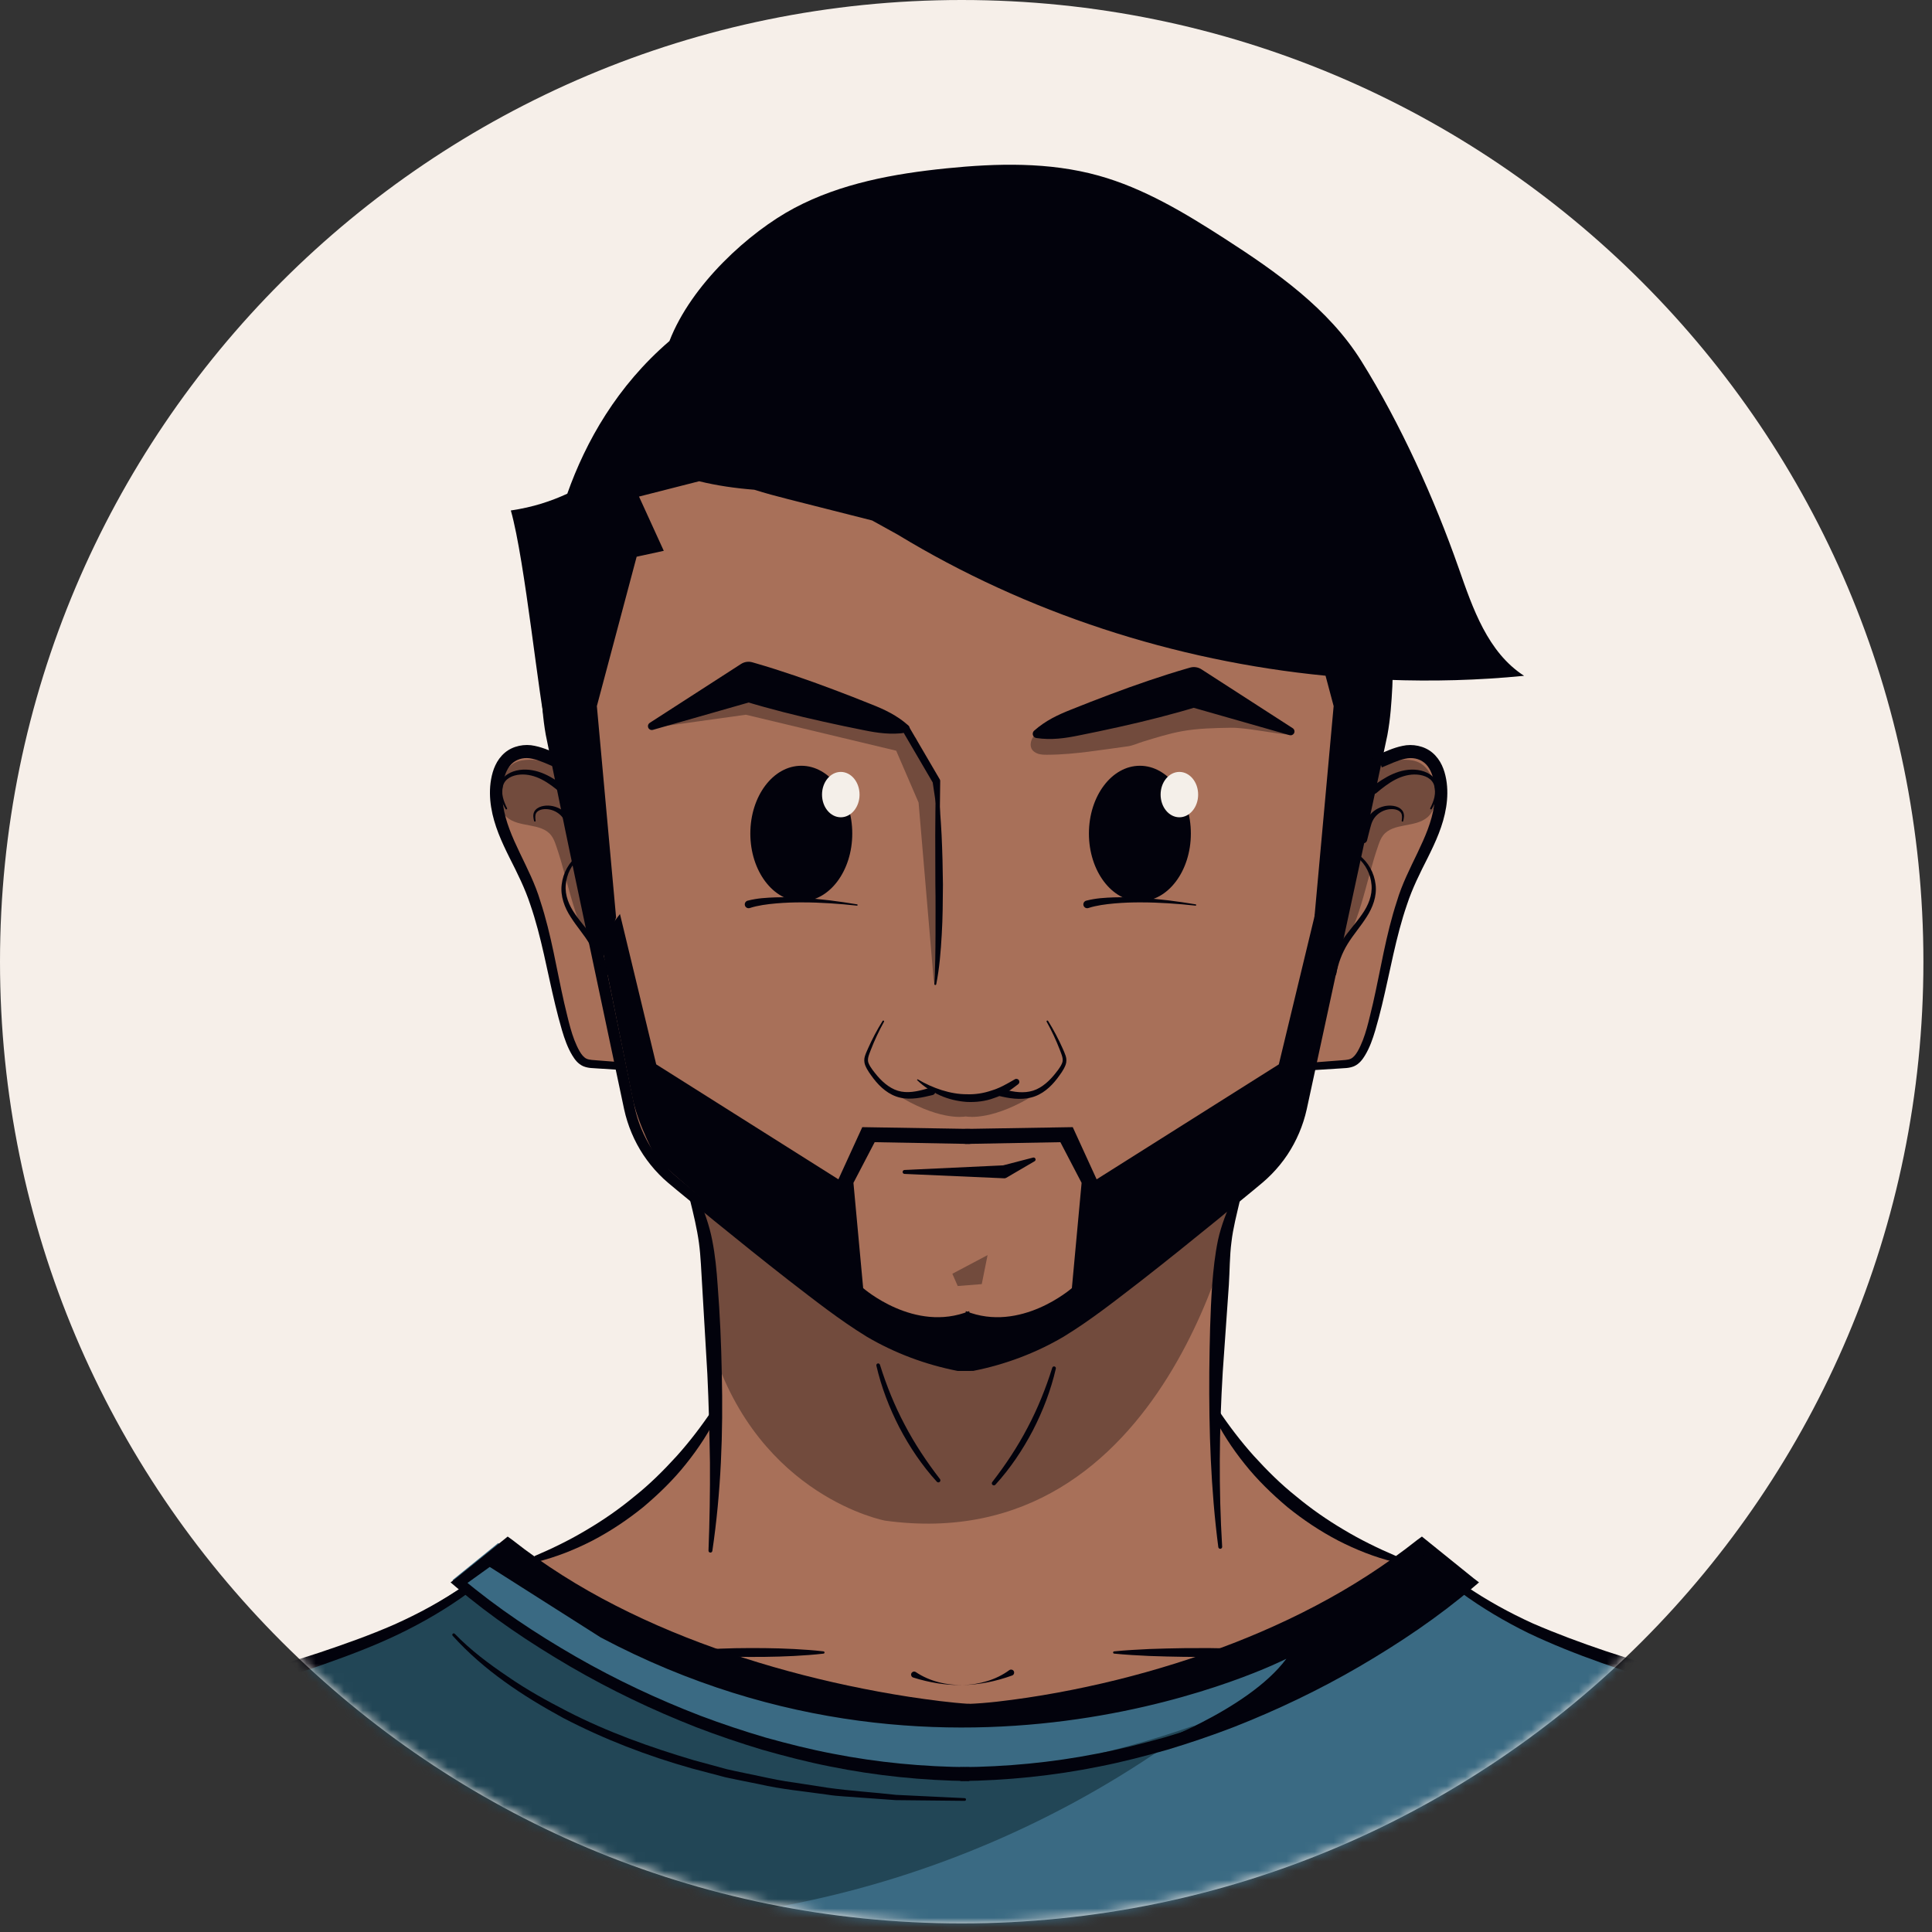 <svg width="205" height="205" viewBox="0 0 205 205" fill="none" xmlns="http://www.w3.org/2000/svg">
<rect x="0" y="0" width="205" height="205" fill="#333333" stroke="none"/>
<path d="M102.044 204.088C158.401 204.088 204.088 158.401 204.088 102.044C204.088 45.687 158.401 0 102.044 0C45.687 0 0 45.687 0 102.044C0 158.401 45.687 204.088 102.044 204.088Z" fill="#F6EFE9"/>
<mask id="mask0_81_272" style="mask-type:luminance" maskUnits="userSpaceOnUse" x="0" y="0" width="205" height="205">
<path d="M102.044 204.088C158.401 204.088 204.088 158.401 204.088 102.044C204.088 45.687 158.401 0 102.044 0C45.687 0 0 45.687 0 102.044C0 158.401 45.687 204.088 102.044 204.088Z" fill="white"/>
</mask>
<g mask="url(#mask0_81_272)">
<path d="M204.647 204.705C204.555 204.154 201.803 188.088 192.479 184.057C192.479 184.057 173.863 176.747 169.746 175.677C169.746 175.677 163.919 173.459 159.623 171.402C157.471 170.371 156.196 169.341 155.344 168.251C154.566 167.256 150.593 163.909 150.593 163.909C150.593 163.909 124.817 181.917 101.905 181.204C101.905 181.204 78.635 181.739 52.859 163.731L48.026 167.653L48.921 168.901C48.921 168.901 36.749 176.033 24.756 178.707C24.756 178.707 6.498 184.947 4.171 189.583L-0.623 204.703H204.647V204.705Z" fill="#3A6A83"/>
<path d="M112.739 186.927C105.586 188.353 98.23 188.268 91.057 187.021C77.983 185.212 64.959 180.2 54.631 172.117C53.236 171.203 51.864 170.251 50.478 169.322C50.356 169.241 50.253 169.15 50.157 169.057C49.811 168.827 49.466 168.595 49.123 168.361C45.118 171.073 40.756 173.255 36.187 174.84C34.998 175.252 33.795 175.625 32.58 175.955C31.173 176.337 31.091 176.763 30.652 178.164C29.925 180.488 29.575 182.932 29.627 185.367C29.683 187.985 30.186 190.643 31.482 192.919C33.502 196.465 37.216 198.718 41.004 200.236C47.051 202.66 53.603 203.588 60.111 203.879C68.315 204.245 76.558 203.566 84.604 201.932C98.924 199.025 112.629 193.104 124.561 184.671C125.3 184.149 126.031 183.617 126.756 183.075C122.164 184.694 117.391 185.999 112.739 186.927Z" fill="#224656"/>
<path d="M177.73 180.932C180.525 184.093 184.527 185.871 188.43 187.474C189.171 187.778 189.915 188.08 190.691 188.276C193.358 188.948 196.231 188.325 198.882 189.053C199.282 189.163 199.722 189.349 199.858 189.741C195.9 187.038 193.961 184.837 189.618 182.81C187.447 181.796 182.994 180.694 180.748 179.859C178.746 179.115 176.228 177.874 174.111 177.763C175.618 178.583 176.591 179.643 177.73 180.932Z" fill="#224656"/>
<path d="M27.818 180.884C24.892 183.924 20.818 185.531 16.851 186.967C16.098 187.239 15.341 187.51 14.558 187.672C11.865 188.23 9.022 187.486 6.341 188.102C5.937 188.195 5.489 188.362 5.337 188.748C9.406 186.215 13.682 184.016 18.107 182.174C20.319 181.253 22.569 180.422 24.849 179.683C26.881 179.024 29.449 177.891 31.569 177.869C30.027 178.627 29.01 179.645 27.818 180.884Z" fill="#224656"/>
<path d="M143.586 112.941C144.088 112.718 144.393 112.302 144.647 111.886C145.151 111.057 145.459 110.144 145.717 109.281C146.004 108.29 146.237 107.412 146.429 106.599C146.697 105.491 146.943 104.363 147.181 103.271C147.714 100.824 148.266 98.294 149.09 95.911C149.371 95.083 149.709 94.23 150.095 93.378C150.38 92.755 150.696 92.126 151.001 91.517C151.103 91.315 151.204 91.111 151.306 90.907C152.113 89.285 152.926 87.542 153.232 85.62C153.396 84.598 153.399 83.624 153.239 82.724C153.025 81.524 152.573 80.645 151.858 80.035C151.652 79.859 151.428 79.736 151.178 79.603C150.932 79.487 150.677 79.399 150.427 79.344C150.195 79.293 149.947 79.268 149.692 79.268C149.424 79.268 149.146 79.296 148.864 79.352C148.127 79.501 147.478 79.775 146.905 80.016L146.527 80.175L146.612 79.774L146.998 77.964C147.156 77.199 147.231 76.479 147.311 75.717L147.346 75.389C147.425 74.533 147.485 73.67 147.523 72.827C147.678 69.45 147.516 66 147.043 62.574C146.564 59.1 145.707 55.747 144.496 52.607C143.205 49.293 141.515 46.262 139.473 43.598C137.337 40.825 134.824 38.431 132.005 36.482C129.352 34.671 126.343 33.167 122.809 31.885C122.483 31.785 122.147 31.679 121.812 31.573C120.535 31.17 119.215 30.753 117.886 30.494L116.626 30.205L116.564 30.19C116.18 30.1 115.783 30.007 115.39 29.961L112.845 29.587C112.697 29.567 112.546 29.544 112.395 29.521C112.131 29.48 111.857 29.438 111.59 29.417L110.314 29.316L107.764 29.115C107.483 29.085 107.241 29.082 106.997 29.082H106.91H106.822C106.74 29.082 106.657 29.082 106.572 29.08L105.394 29.092L103.29 29.143C103.293 29.169 103.295 29.196 103.294 29.221L103.277 29.709L102.93 29.365L102.588 29.026C102.525 29.027 102.463 29.028 102.4 29.028C102.326 29.028 102.252 29.027 102.178 29.026L101.992 29.022V29.037L101.782 29.04C94.374 29.158 87.959 30.2 82.17 32.225C78.7 33.529 75.734 35.04 73.107 36.843C70.342 38.758 67.864 41.122 65.743 43.871C61.834 48.94 59.213 55.425 58.165 62.626C57.674 66.029 57.493 69.457 57.627 72.815C57.701 74.427 57.8 76.151 58.117 77.921L58.454 79.571L58.534 79.96L58.165 79.812C57.779 79.657 57.263 79.465 56.694 79.35C56.414 79.295 56.135 79.266 55.867 79.266C55.612 79.266 55.364 79.292 55.132 79.343C54.883 79.398 54.627 79.487 54.373 79.606C54.132 79.734 53.908 79.857 53.702 80.033C52.987 80.643 52.535 81.523 52.321 82.723C52.161 83.623 52.163 84.597 52.328 85.618C52.634 87.54 53.447 89.284 54.254 90.905C54.356 91.11 54.458 91.313 54.56 91.516C54.865 92.124 55.181 92.753 55.465 93.375C55.851 94.228 56.189 95.081 56.471 95.91C57.294 98.292 57.846 100.822 58.379 103.269C58.617 104.36 58.863 105.489 59.131 106.595C59.324 107.409 59.557 108.287 59.844 109.28C60.102 110.141 60.41 111.054 60.914 111.883C61.168 112.298 61.473 112.714 61.977 112.938C62.233 113.049 62.493 113.085 62.713 113.106L63.41 113.153L65.314 113.273L65.476 113.283L65.51 113.442L66.409 117.658C66.783 119.365 67.462 120.971 68.427 122.429C68.906 123.148 69.456 123.827 70.061 124.448C70.336 124.736 70.646 125.025 71.01 125.336C71.224 125.52 71.433 125.692 71.643 125.863C71.759 125.958 71.875 126.053 71.991 126.15L73.384 127.291L73.44 127.337L73.457 127.407L73.515 127.649C73.86 129.082 74.186 130.435 74.367 131.826C74.525 133.016 74.593 134.202 74.665 135.457C74.684 135.785 74.703 136.114 74.723 136.445C74.772 137.28 74.822 138.115 74.873 138.949C75.009 141.193 75.149 143.514 75.256 145.797C75.325 147.2 75.383 148.658 75.429 150.132L75.431 150.202L75.391 150.26C73.086 153.6 70.42 156.517 67.466 158.93C65.893 160.221 64.181 161.422 62.378 162.497C60.611 163.539 58.795 164.458 56.975 165.231L57.099 165.606C57.604 166.018 62.184 169.679 69.655 173.295C76.934 176.818 88.525 181.017 102.41 181.017C118.004 181.017 133.265 175.828 147.766 165.597L147.888 165.23C146.068 164.456 144.251 163.537 142.486 162.496C140.682 161.42 138.97 160.22 137.397 158.928C134.393 156.473 131.688 153.501 129.359 150.094L129.319 150.036L129.322 149.966C129.374 148.497 129.445 147.022 129.531 145.582C129.624 143.946 129.75 142.284 129.872 140.678C129.98 139.256 130.091 137.786 130.18 136.338C130.214 135.8 130.235 135.255 130.255 134.728C130.292 133.748 130.33 132.735 130.458 131.766C130.582 130.623 130.848 129.502 131.129 128.314C131.199 128.02 131.268 127.725 131.336 127.428L131.352 127.357L131.408 127.311L132.853 126.125C132.968 126.029 133.084 125.934 133.2 125.839C133.409 125.667 133.618 125.496 133.831 125.312C134.216 124.982 134.518 124.701 134.779 124.428C135.386 123.809 135.937 123.132 136.418 122.415C137.385 120.962 138.068 119.36 138.446 117.654L139.348 113.485L139.382 113.327L139.543 113.317L142.155 113.152L142.856 113.104C143.068 113.089 143.328 113.053 143.586 112.941Z" fill="#A87059"/>
<path d="M131.224 127.83C131.224 127.83 124.092 165.51 93.9 161.35C93.9 161.35 80.587 158.854 75.595 143.045L74.406 127.949C74.406 127.949 85.321 136.574 86.985 138C88.649 139.426 96.97 144.775 102.319 145.132C102.319 145.132 112.749 143.706 121.843 134.702L131.224 127.83Z" fill="#724B3D"/>
<path d="M53.781 86.719C55.087 87.845 57.416 87.276 58.479 88.633C58.718 88.937 58.857 89.306 58.985 89.671C60.418 93.754 60.898 98.323 63.568 101.727C61.669 95.814 61.566 89.471 60.037 83.452C59.916 82.976 59.783 82.495 59.522 82.08C58.84 80.993 57.431 80.588 56.147 80.612C55.601 80.622 55.041 80.699 54.566 80.968C52.824 81.955 52.222 85.375 53.781 86.719Z" fill="#724B3D"/>
<path d="M151.463 86.719C150.157 87.845 147.828 87.276 146.765 88.633C146.526 88.937 146.387 89.306 146.259 89.671C144.826 93.754 144.346 98.323 141.676 101.727C143.575 95.814 143.678 89.471 145.207 83.452C145.328 82.976 145.461 82.495 145.722 82.08C146.404 80.993 147.813 80.588 149.097 80.612C149.643 80.622 150.203 80.699 150.678 80.968C152.421 81.955 153.022 85.375 151.463 86.719Z" fill="#724B3D"/>
<path d="M113.473 79.977C114.812 79.865 116.147 79.68 117.478 79.495C118.199 79.395 118.921 79.295 119.642 79.195C120.23 79.114 120.713 78.865 121.28 78.693C122.65 78.278 124.019 77.839 125.431 77.585C127.13 77.28 128.865 77.249 130.591 77.219C132.226 77.19 135.282 77.868 136.914 77.966C134.106 76.891 129.878 75.11 127.07 74.035C126.682 73.886 126.287 73.736 125.873 73.699C125.395 73.656 124.918 73.766 124.451 73.875C119.887 74.942 115.312 76.012 110.886 77.554C110.504 77.687 109.993 77.778 109.722 78.081C109.432 78.405 109.254 78.972 109.43 79.384C109.555 79.679 109.841 79.882 110.146 79.98C110.451 80.078 110.777 80.086 111.097 80.085C111.89 80.084 112.682 80.044 113.473 79.977Z" fill="#724B3D"/>
<path d="M99.096 104.304L97.469 85.16L95.092 79.655L79.139 75.838L68.816 77.277L80.577 72.147L97.156 78.278L99.471 83.471L99.659 98.611L99.096 104.304Z" fill="#724B3D"/>
<path d="M101.052 135.156L104.789 133.177L104.173 136.255L101.621 136.456L101.052 135.156Z" fill="#724B3D"/>
<path d="M109.992 116.031C109.992 116.031 107.314 116.242 106.559 115.926L102.474 116.345L98.389 115.926C97.634 116.243 94.956 116.031 94.956 116.031C99.454 118.896 102.147 118.525 102.474 118.465C102.8 118.524 105.493 118.895 109.992 116.031Z" fill="#724B3D"/>
<path d="M121.516 185.399C121.516 185.399 132.333 181.595 136.493 176.008C136.493 176.008 101.665 193.838 63.747 173.75L51.028 165.667L53.524 163.527C53.524 163.527 77.297 181.713 103.567 181.238C103.567 181.238 132.244 179.268 150.593 163.909L156.288 167.868C156.288 167.868 141.366 180.168 121.516 185.399Z" fill="#02020C"/>
<path d="M97.177 177.422C98.616 178.392 100.41 178.824 102.166 178.793C103.922 178.75 105.696 178.244 107.094 177.217C107.238 177.111 107.441 177.142 107.547 177.286C107.653 177.43 107.622 177.633 107.478 177.739C107.453 177.758 107.422 177.773 107.394 177.783C105.674 178.404 103.933 178.763 102.167 178.793C100.401 178.835 98.647 178.549 96.902 178C96.731 177.948 96.635 177.767 96.687 177.596C96.739 177.425 96.92 177.329 97.091 177.381C97.12 177.39 97.151 177.406 97.177 177.422Z" fill="#02020C"/>
<path d="M118.215 175.224C119.457 175.097 120.699 175.035 121.94 174.974C123.182 174.934 124.424 174.893 125.665 174.881C126.907 174.886 128.149 174.857 129.39 174.891C130.632 174.911 131.874 174.944 133.115 175.022C133.292 175.033 133.426 175.186 133.415 175.363C133.405 175.526 133.274 175.653 133.115 175.663C131.873 175.741 130.631 175.774 129.39 175.794C128.148 175.828 126.906 175.799 125.665 175.804C124.423 175.792 123.181 175.751 121.94 175.711C120.698 175.65 119.456 175.588 118.215 175.461C118.15 175.454 118.102 175.396 118.109 175.33C118.114 175.274 118.16 175.23 118.215 175.224Z" fill="#02020C"/>
<path d="M87.385 175.461C86.342 175.587 85.3 175.65 84.257 175.711C83.214 175.765 82.171 175.795 81.129 175.807C79.043 175.826 76.958 175.81 74.872 175.663C74.695 175.651 74.562 175.497 74.574 175.32C74.585 175.158 74.715 175.033 74.872 175.022C76.958 174.876 79.043 174.859 81.129 174.878C82.172 174.89 83.215 174.919 84.257 174.974C85.3 175.035 86.343 175.097 87.385 175.224C87.45 175.232 87.497 175.292 87.489 175.357C87.483 175.413 87.438 175.455 87.385 175.461Z" fill="#02020C"/>
<path d="M95.973 124.144L106.511 123.65L106.25 123.702L109.619 122.828C109.732 122.799 109.848 122.867 109.877 122.98C109.901 123.074 109.859 123.169 109.779 123.216L106.774 124.973C106.705 125.013 106.63 125.03 106.556 125.027L106.513 125.025L95.974 124.562C95.859 124.557 95.77 124.46 95.775 124.344C95.779 124.235 95.866 124.149 95.973 124.144Z" fill="#02020C"/>
<path d="M74.119 127.055C74.712 128.509 75.273 130.02 75.576 131.617C75.891 133.206 76.04 134.795 76.147 136.352C76.392 139.479 76.53 142.617 76.588 145.758C76.74 152.035 76.509 158.351 75.585 164.567C75.568 164.679 75.464 164.757 75.352 164.74C75.247 164.725 75.173 164.631 75.177 164.528C75.3 161.401 75.349 158.281 75.33 155.163C75.278 152.044 75.208 148.928 75.056 145.812L74.508 136.464C74.403 134.899 74.366 133.358 74.162 131.857C73.953 130.363 73.597 128.869 73.22 127.349C73.157 127.095 73.312 126.838 73.566 126.775C73.798 126.716 74.032 126.84 74.119 127.055Z" fill="#02020C"/>
<path d="M56.708 165.116C58.63 164.296 60.496 163.385 62.268 162.321C64.047 161.271 65.745 160.09 67.33 158.771C68.945 157.487 70.411 156.027 71.801 154.5C73.183 152.963 74.44 151.311 75.604 149.579L76.226 149.933C75.308 151.861 74.131 153.666 72.788 155.338C71.453 157.019 69.902 158.521 68.262 159.907C66.592 161.258 64.797 162.457 62.897 163.453C60.99 164.434 58.988 165.233 56.914 165.738L56.708 165.116Z" fill="#02020C"/>
<path d="M93.368 144.804C94.055 147.003 94.915 149.141 95.992 151.169C97.055 153.204 98.331 155.12 99.739 156.941C99.813 157.037 99.796 157.174 99.7 157.248C99.609 157.318 99.48 157.305 99.404 157.222C97.829 155.495 96.514 153.535 95.429 151.463C94.358 149.383 93.514 147.182 92.991 144.906C92.967 144.801 93.033 144.696 93.138 144.672C93.238 144.649 93.338 144.708 93.368 144.804Z" fill="#02020C"/>
<path d="M97.397 114.534C98.202 115.013 99.056 115.396 99.928 115.672C100.801 115.945 101.7 116.112 102.595 116.108C103.488 116.143 104.379 115.999 105.222 115.708C106.083 115.459 106.863 114.994 107.655 114.537L107.689 114.518C107.84 114.431 108.033 114.483 108.12 114.634C108.201 114.774 108.162 114.951 108.035 115.045C107.646 115.335 107.263 115.645 106.838 115.891C106.401 116.117 105.97 116.361 105.492 116.506C104.563 116.86 103.549 116.969 102.563 116.923C101.576 116.851 100.607 116.618 99.72 116.219C98.836 115.814 98.012 115.296 97.327 114.619C97.305 114.598 97.305 114.563 97.326 114.541C97.344 114.522 97.376 114.522 97.397 114.534Z" fill="#02020C"/>
<path d="M93.799 108.417C93.264 109.38 92.796 110.378 92.4 111.403C92.204 111.928 91.968 112.417 92.181 112.857C92.375 113.301 92.749 113.744 93.085 114.153C93.777 114.966 94.646 115.654 95.642 115.827C96.641 116.006 97.688 115.716 98.737 115.408C98.953 115.344 99.18 115.467 99.244 115.682C99.308 115.897 99.185 116.125 98.969 116.189C98.962 116.191 98.953 116.193 98.947 116.195C97.879 116.448 96.705 116.738 95.509 116.468C94.307 116.192 93.388 115.352 92.702 114.467C92.365 114.006 92.021 113.583 91.792 113.001C91.683 112.712 91.678 112.353 91.773 112.067C91.863 111.776 91.981 111.533 92.091 111.276C92.542 110.258 93.063 109.273 93.649 108.33C93.674 108.289 93.728 108.277 93.769 108.302C93.809 108.325 93.822 108.376 93.799 108.417Z" fill="#02020C"/>
<path d="M99.487 83.308C99.697 85.063 99.812 86.822 99.91 88.583C99.993 90.344 100.037 92.107 100.053 93.871C100.038 95.635 100.034 97.4 99.926 99.164C99.825 100.926 99.689 102.695 99.343 104.436C99.332 104.492 99.278 104.528 99.222 104.517C99.171 104.507 99.136 104.459 99.139 104.408C99.242 102.655 99.257 100.9 99.265 99.144C99.258 97.388 99.286 95.632 99.25 93.874L99.236 88.599C99.246 86.839 99.251 85.079 99.312 83.315C99.313 83.266 99.354 83.227 99.404 83.229C99.446 83.231 99.482 83.265 99.487 83.308Z" fill="#02020C"/>
<path d="M58.933 81.426C58.042 81.065 57.242 80.662 56.467 80.505C55.705 80.334 54.991 80.483 54.429 80.926C53.898 81.352 53.56 82.117 53.412 82.928C53.254 83.747 53.261 84.606 53.386 85.46C53.883 88.916 56.261 91.992 57.336 95.623C58.509 99.189 59.055 102.862 59.867 106.428C60.303 108.191 60.65 110.047 61.496 111.54C61.709 111.909 61.957 112.214 62.242 112.34C62.525 112.475 62.991 112.48 63.455 112.521L66.209 112.734L66.152 113.544L63.395 113.37C62.948 113.325 62.464 113.369 61.89 113.136C61.32 112.883 60.984 112.41 60.731 111.997C60.219 111.153 59.906 110.235 59.638 109.342C59.379 108.447 59.136 107.55 58.922 106.648C58.05 103.047 57.452 99.408 56.267 95.981C55.702 94.256 54.901 92.661 54.061 91.002C53.239 89.35 52.424 87.593 52.115 85.653C51.96 84.689 51.932 83.681 52.109 82.686C52.285 81.705 52.66 80.641 53.562 79.871C54.432 79.128 55.702 78.903 56.736 79.14C57.775 79.35 58.634 79.795 59.451 80.11L58.933 81.426Z" fill="#02020C"/>
<path d="M53.644 85.838C53.226 85.109 52.829 84.231 53.047 83.305C53.143 82.856 53.432 82.415 53.836 82.162C54.232 81.904 54.674 81.766 55.127 81.698C56.037 81.569 56.96 81.766 57.78 82.128C58.604 82.49 59.334 83 60.027 83.511C60.208 83.644 60.246 83.899 60.113 84.079C59.98 84.26 59.725 84.298 59.545 84.165C59.538 84.16 59.531 84.154 59.525 84.149C58.877 83.606 58.223 83.091 57.5 82.718C56.784 82.347 55.98 82.127 55.184 82.19C54.399 82.25 53.573 82.599 53.374 83.391C53.135 84.161 53.43 85.006 53.803 85.754C53.825 85.798 53.807 85.852 53.763 85.874C53.72 85.896 53.667 85.879 53.644 85.838Z" fill="#02020C"/>
<path d="M61.529 90.985C60.654 91.695 60.116 92.784 60.031 93.89C59.93 95.008 60.379 96.08 61.029 97.006C61.672 97.946 62.483 98.796 63.153 99.805C63.82 100.816 64.3 101.953 64.56 103.145C64.608 103.364 64.469 103.581 64.25 103.629C64.031 103.677 63.814 103.538 63.766 103.319C63.765 103.315 63.764 103.308 63.763 103.304C63.565 102.204 63.16 101.135 62.574 100.173C61.986 99.208 61.206 98.326 60.562 97.313C59.912 96.322 59.44 95.084 59.601 93.849C59.741 92.632 60.369 91.48 61.341 90.746C61.408 90.695 61.504 90.709 61.554 90.776C61.604 90.84 61.592 90.933 61.529 90.985Z" fill="#02020C"/>
<path d="M56.67 87.116C56.606 86.83 56.523 86.497 56.67 86.166C56.82 85.839 57.145 85.655 57.453 85.565C58.083 85.391 58.761 85.487 59.345 85.782C59.928 86.066 60.421 86.615 60.661 87.218C60.906 87.813 61.075 88.361 61.283 88.93C61.36 89.141 61.252 89.375 61.041 89.452C60.83 89.529 60.596 89.421 60.519 89.21C60.515 89.198 60.511 89.187 60.508 89.175L60.506 89.166C60.355 88.595 60.22 87.984 60.056 87.455C59.895 86.929 59.574 86.504 59.107 86.209C58.65 85.92 58.074 85.785 57.534 85.883C57.27 85.935 57.015 86.059 56.891 86.277C56.762 86.495 56.791 86.796 56.834 87.086C56.841 87.131 56.81 87.173 56.765 87.18C56.72 87.186 56.68 87.158 56.67 87.116Z" fill="#02020C"/>
<path d="M146.108 80.113C146.925 79.798 147.785 79.353 148.824 79.143C149.857 78.906 151.128 79.131 151.998 79.874C152.899 80.643 153.275 81.707 153.451 82.689C153.628 83.684 153.6 84.692 153.445 85.656C153.136 87.596 152.321 89.353 151.499 91.005C150.659 92.663 149.858 94.258 149.293 95.984C148.108 99.411 147.51 103.05 146.638 106.651C146.425 107.553 146.181 108.45 145.922 109.345C145.655 110.238 145.342 111.156 144.829 112C144.576 112.413 144.24 112.886 143.67 113.139C143.096 113.371 142.612 113.328 142.165 113.373L139.408 113.547L139.351 112.737L142.105 112.524C142.568 112.483 143.035 112.478 143.317 112.343C143.603 112.217 143.85 111.912 144.063 111.543C144.909 110.05 145.256 108.193 145.692 106.431C146.504 102.865 147.05 99.192 148.223 95.626C149.298 91.995 151.676 88.919 152.173 85.463C152.298 84.609 152.305 83.75 152.147 82.931C151.999 82.121 151.661 81.355 151.13 80.929C150.567 80.485 149.854 80.336 149.092 80.508C148.317 80.665 147.517 81.068 146.626 81.429L146.108 80.113Z" fill="#02020C"/>
<path d="M151.759 85.755C152.133 85.007 152.428 84.162 152.189 83.392C151.99 82.6 151.164 82.252 150.379 82.191C149.583 82.128 148.779 82.348 148.063 82.719C147.34 83.092 146.686 83.607 146.038 84.15C145.866 84.294 145.61 84.272 145.466 84.1C145.322 83.928 145.344 83.672 145.516 83.528C145.522 83.523 145.53 83.517 145.536 83.512C146.229 83.001 146.959 82.491 147.783 82.129C148.603 81.767 149.526 81.57 150.436 81.699C150.889 81.767 151.332 81.905 151.727 82.163C152.131 82.416 152.42 82.857 152.516 83.306C152.734 84.232 152.337 85.11 151.919 85.839C151.895 85.882 151.84 85.898 151.797 85.874C151.753 85.85 151.738 85.797 151.759 85.755Z" fill="#02020C"/>
<path d="M144.219 90.745C145.191 91.479 145.819 92.631 145.959 93.848C146.12 95.083 145.648 96.321 144.998 97.312C144.355 98.325 143.575 99.207 142.986 100.172C142.4 101.134 141.995 102.202 141.797 103.303C141.757 103.524 141.546 103.671 141.325 103.631C141.104 103.591 140.957 103.38 140.997 103.159C140.998 103.155 140.999 103.148 141 103.144C141.259 101.953 141.739 100.815 142.407 99.804C143.077 98.796 143.888 97.945 144.531 97.005C145.181 96.079 145.63 95.007 145.529 93.889C145.444 92.783 144.906 91.694 144.031 90.984C143.966 90.931 143.955 90.835 144.008 90.77C144.061 90.707 144.154 90.696 144.219 90.745Z" fill="#02020C"/>
<path d="M148.729 87.086C148.772 86.795 148.8 86.494 148.671 86.277C148.548 86.059 148.292 85.934 148.028 85.883C147.489 85.785 146.912 85.92 146.455 86.209C145.988 86.504 145.667 86.929 145.506 87.455C145.342 87.984 145.207 88.595 145.056 89.166L145.054 89.175C144.996 89.392 144.774 89.521 144.557 89.464C144.34 89.407 144.21 89.184 144.268 88.967C144.271 88.955 144.275 88.943 144.279 88.932C144.487 88.363 144.656 87.815 144.901 87.22C145.141 86.616 145.634 86.068 146.217 85.784C146.8 85.488 147.479 85.393 148.109 85.567C148.416 85.657 148.742 85.84 148.892 86.168C149.039 86.499 148.956 86.832 148.892 87.118C148.882 87.162 148.838 87.19 148.793 87.18C148.75 87.169 148.723 87.128 148.729 87.086Z" fill="#02020C"/>
<path d="M68.938 76.704L78.629 70.452C78.997 70.215 79.431 70.163 79.822 70.273L80.096 70.352C81.497 70.754 82.884 71.201 84.266 71.668C85.647 72.136 87.02 72.631 88.387 73.148C89.757 73.655 91.115 74.197 92.475 74.739C93.835 75.277 95.171 75.897 96.373 76.968C96.558 77.133 96.574 77.417 96.409 77.601C96.337 77.682 96.241 77.731 96.141 77.746C94.549 77.985 93.092 77.773 91.659 77.479C90.225 77.189 88.791 76.899 87.367 76.574C85.94 76.259 84.52 75.922 83.108 75.558C81.696 75.193 80.29 74.808 78.898 74.378L80.365 74.278L69.275 77.444C69.057 77.506 68.83 77.38 68.767 77.162C68.715 76.983 68.791 76.799 68.938 76.704Z" fill="#02020C"/>
<path d="M102.388 29.513C102.319 29.447 102.267 29.322 102.27 29.224L102.676 29.625C102.512 29.628 102.348 29.628 102.184 29.623L102.589 29.22V29.227L102.586 29.629L102.186 29.63C95.463 29.651 88.697 30.519 82.37 32.773C79.236 33.957 76.222 35.458 73.486 37.379C70.757 39.308 68.352 41.673 66.343 44.329C62.309 49.66 60.018 56.155 59.095 62.762C58.639 66.074 58.475 69.432 58.63 72.773C58.715 74.434 58.836 76.131 59.135 77.726L60.183 82.689C61.598 89.303 62.946 95.93 64.295 102.557L66.324 112.497L67.339 117.464C67.672 119.05 68.301 120.574 69.185 121.935C69.629 122.614 70.137 123.252 70.698 123.838C71.252 124.427 71.886 124.939 72.542 125.491L76.437 128.737C79.04 130.893 81.652 133.038 84.297 135.138C86.949 137.216 89.591 139.361 92.42 141.113C95.288 142.805 98.463 143.994 101.73 144.641L101.652 144.633L103.211 144.634L103.133 144.642C106.401 144 109.579 142.817 112.451 141.128C115.278 139.371 117.924 137.232 120.577 135.154C123.223 133.055 125.837 130.912 128.44 128.757L132.333 125.509C133.667 124.447 134.796 123.327 135.681 121.94C136.559 120.574 137.18 119.048 137.505 117.462L138.498 112.49L140.483 102.542L144.462 82.649L145.469 77.679C145.753 76.11 145.865 74.412 145.939 72.762C146.073 69.438 145.89 66.1 145.417 62.814C144.951 59.526 144.104 56.302 142.921 53.221C141.744 50.138 140.168 47.211 138.185 44.586C136.192 41.974 133.858 39.603 131.168 37.677C128.474 35.758 125.503 34.238 122.404 33.019C120.825 32.489 119.261 31.894 117.626 31.53C116.813 31.336 116.014 31.077 115.186 30.943L112.711 30.504C111.889 30.335 111.054 30.247 110.219 30.162L107.714 29.889C105.97 29.768 104.118 29.666 102.388 29.513ZM102.963 28.939C104.612 28.925 106.144 28.876 107.777 28.968L110.322 29.19C111.171 29.258 112.02 29.33 112.861 29.484L115.39 29.878C116.235 30 117.059 30.241 117.896 30.412C119.579 30.735 121.202 31.293 122.844 31.791C126.075 32.946 129.211 34.43 132.081 36.374C134.937 38.328 137.509 40.73 139.62 43.489C141.741 46.241 143.429 49.313 144.694 52.534C145.945 55.763 146.785 59.138 147.256 62.548C147.727 65.959 147.895 69.405 147.738 72.84C147.648 74.566 147.535 76.253 147.21 78.012L146.152 82.976L141.872 102.823L139.727 112.744L138.653 117.707C138.271 119.429 137.568 121.077 136.594 122.541C136.104 123.271 135.547 123.956 134.932 124.583C134.318 125.218 133.63 125.765 132.988 126.297L129.063 129.517C126.438 131.653 123.802 133.778 121.131 135.861C118.444 137.927 115.8 140.037 112.864 141.83C109.906 143.574 106.655 144.791 103.289 145.458L103.251 145.465H103.21L101.651 145.466H101.611L101.573 145.459C98.206 144.797 94.952 143.585 91.989 141.844C89.054 140.046 86.406 137.942 83.719 135.875C81.047 133.793 78.41 131.67 75.783 129.535L71.86 126.313C71.219 125.781 70.529 125.233 69.918 124.594C69.305 123.963 68.75 123.276 68.263 122.543C67.294 121.074 66.599 119.424 66.225 117.703L65.173 112.736L63.073 102.806C61.669 96.187 60.264 89.567 58.926 82.934L57.909 77.962C57.599 76.23 57.494 74.54 57.416 72.826C57.279 69.409 57.467 65.983 57.955 62.597C58.938 55.845 61.372 49.192 65.575 43.742C67.67 41.027 70.17 38.619 72.988 36.668C75.815 34.726 78.908 33.224 82.105 32.033C88.565 29.81 95.393 28.89 102.184 28.82L101.782 29.223V29.216V28.804L102.187 28.813C102.351 28.817 102.515 28.816 102.679 28.812L103.085 29.213C103.084 29.121 103.032 29.001 102.963 28.939Z" fill="#02020C"/>
<path d="M131.577 127.328C131.228 128.844 130.831 130.328 130.666 131.799C130.472 133.274 130.488 134.809 130.39 136.357L129.741 145.601C129.37 151.765 129.303 157.946 129.681 164.122C129.688 164.235 129.602 164.333 129.489 164.34C129.381 164.347 129.286 164.267 129.272 164.162C128.47 158.001 128.269 151.768 128.316 145.554C128.354 142.447 128.402 139.336 128.63 136.241C128.751 134.702 128.915 133.136 129.244 131.555C129.595 129.967 130.2 128.506 130.799 127.077C130.887 126.868 131.127 126.77 131.335 126.858C131.524 126.934 131.621 127.137 131.577 127.328Z" fill="#02020C"/>
<path d="M147.945 165.738C145.87 165.233 143.869 164.434 141.962 163.453C140.062 162.458 138.266 161.259 136.596 159.907C134.957 158.521 133.405 157.019 132.07 155.338C130.727 153.666 129.55 151.86 128.632 149.933L129.254 149.579C130.418 151.311 131.675 152.963 133.057 154.5C134.447 156.028 135.912 157.487 137.528 158.771C139.113 160.09 140.811 161.271 142.59 162.321C144.362 163.385 146.228 164.296 148.15 165.116L147.945 165.738Z" fill="#02020C"/>
<path d="M111.21 108.328C111.793 109.267 112.312 110.247 112.762 111.261C112.872 111.518 112.988 111.76 113.08 112.046C113.175 112.328 113.18 112.686 113.074 112.976C112.854 113.561 112.507 113.982 112.175 114.442C111.494 115.324 110.587 116.167 109.397 116.456C108.23 116.749 107.038 116.537 105.961 116.277C105.742 116.225 105.607 116.005 105.659 115.786C105.711 115.567 105.931 115.432 106.15 115.484C106.156 115.485 106.165 115.488 106.171 115.49C107.203 115.795 108.251 116.021 109.253 115.819C110.246 115.634 111.103 114.941 111.791 114.131C112.123 113.722 112.498 113.281 112.683 112.838C112.889 112.401 112.645 111.91 112.453 111.389C112.059 110.369 111.592 109.375 111.059 108.416C111.036 108.374 111.051 108.321 111.093 108.297C111.134 108.276 111.185 108.289 111.21 108.328Z" fill="#02020C"/>
<path d="M112.032 145.224C111.51 147.5 110.665 149.701 109.594 151.781C108.509 153.853 107.194 155.814 105.619 157.54C105.538 157.629 105.399 157.636 105.31 157.554C105.225 157.477 105.216 157.347 105.284 157.258C106.693 155.437 107.969 153.522 109.031 151.486C110.107 149.458 110.967 147.32 111.655 145.121C111.687 145.018 111.797 144.961 111.9 144.993C111.998 145.025 112.055 145.126 112.032 145.224Z" fill="#02020C"/>
<path d="M102.885 182.277C100.566 182.134 98.441 181.832 96.233 181.504C94.047 181.165 91.873 180.763 89.71 180.304C85.384 179.387 81.109 178.23 76.916 176.813C72.725 175.393 68.615 173.708 64.665 171.688C60.713 169.674 56.933 167.302 53.435 164.547L54.342 164.556L49.035 168.37L49.069 167.513C52.768 170.629 56.877 173.353 61.099 175.782C65.332 178.214 69.761 180.297 74.311 182.05C76.592 182.911 78.906 183.682 81.244 184.37C83.591 185.024 85.954 185.622 88.347 186.077C93.126 187.015 97.991 187.477 102.853 187.508L102.847 188.986C97.887 188.924 92.933 188.421 88.078 187.437C85.647 186.958 83.249 186.336 80.869 185.657C78.499 184.943 76.155 184.147 73.846 183.259C69.242 181.452 64.769 179.314 60.498 176.825C56.227 174.328 52.125 171.581 48.328 168.343L47.811 167.902L48.361 167.485L53.447 163.381L53.868 163.041L54.354 163.39C57.763 166.074 61.46 168.396 65.338 170.372C69.214 172.354 73.258 174.013 77.39 175.413C81.524 176.81 85.745 177.953 90.018 178.859C92.154 179.313 94.302 179.71 96.459 180.044C98.595 180.365 100.829 180.669 102.897 180.799L102.885 182.277Z" fill="#02020C"/>
<path d="M-0.115 204.705C0.364 203 1.051 201.323 1.725 199.629C2.257 198.303 2.801 196.981 3.31 195.645C3.837 194.308 4.301 192.982 4.936 191.786C6.139 189.392 8.325 187.675 10.709 186.178C13.054 184.653 15.566 183.364 18.179 182.287C23.391 180.094 28.886 178.51 34.304 176.615C37.012 175.66 39.711 174.645 42.316 173.393C44.916 172.135 47.425 170.677 49.758 168.962L49.246 168.261C46.918 169.865 44.427 171.214 41.845 172.37C39.252 173.507 36.574 174.454 33.877 175.359C28.473 177.142 22.92 178.62 17.577 180.851C14.898 181.935 12.289 183.247 9.832 184.821C8.599 185.598 7.384 186.414 6.269 187.433C5.146 188.423 4.166 189.69 3.496 191.04C2.805 192.382 2.342 193.771 1.835 195.096C1.325 196.432 0.85 197.781 0.364 199.125C-0.28 200.915 -0.949 202.772 -1.335 204.706L-0.115 204.705Z" fill="#02020C"/>
<path d="M102.653 180.8C104.687 180.734 106.89 180.446 108.997 180.137C111.125 179.818 113.243 179.429 115.348 178.975C119.559 178.073 123.713 176.905 127.778 175.493C131.838 174.069 135.808 172.385 139.608 170.382C143.411 168.386 147.033 166.054 150.39 163.393L150.876 163.04L151.299 163.382L156.385 167.486L156.935 167.903L156.418 168.344C152.621 171.582 148.519 174.329 144.248 176.826C139.977 179.315 135.504 181.453 130.9 183.26C128.591 184.148 126.248 184.945 123.877 185.658C121.497 186.337 119.099 186.96 116.668 187.438C111.813 188.422 106.859 188.925 101.899 188.987L101.893 187.509C106.755 187.478 111.62 187.016 116.399 186.078C118.791 185.623 121.155 185.024 123.502 184.371C125.84 183.682 128.153 182.912 130.435 182.051C134.985 180.297 139.414 178.215 143.647 175.783C147.868 173.354 151.977 170.63 155.677 167.514L155.711 168.371L150.404 164.557L151.313 164.546C147.873 167.273 144.172 169.655 140.297 171.689C136.424 173.73 132.388 175.442 128.266 176.888C124.139 178.321 119.928 179.505 115.659 180.419C113.525 180.879 111.377 181.274 109.216 181.598C107.035 181.912 104.929 182.204 102.628 182.277L102.653 180.8Z" fill="#02020C"/>
<path d="M169.906 176.436C175.148 178.275 180.453 179.837 185.541 181.859C188.069 182.9 190.544 184.054 192.876 185.44C195.151 186.886 197.505 188.369 198.995 190.442C199.741 191.477 200.291 192.687 200.788 193.949L202.282 197.796C203.132 200.066 203.894 202.355 204.347 204.705H205.422C205.156 202.16 204.453 199.691 203.65 197.308C203.201 195.982 202.753 194.689 202.256 193.379C201.756 192.068 201.177 190.726 200.318 189.502C199.458 188.277 198.375 187.262 197.237 186.398C196.671 185.957 196.086 185.563 195.489 185.186C194.893 184.808 194.31 184.408 193.703 184.05C191.268 182.626 188.71 181.457 186.119 180.411C180.916 178.361 175.562 176.906 170.336 175.18C167.73 174.3 165.157 173.345 162.644 172.257C160.153 171.123 157.753 169.806 155.498 168.26L154.986 168.961C157.244 170.617 159.661 172.043 162.169 173.279C164.691 174.481 167.287 175.506 169.906 176.436Z" fill="#02020C"/>
<path d="M136.83 78.006L125.74 74.84L127.207 74.94C125.814 75.37 124.409 75.755 122.997 76.12C121.585 76.484 120.165 76.821 118.738 77.137C117.314 77.462 115.88 77.752 114.446 78.042C113.013 78.335 111.556 78.548 109.964 78.309C109.719 78.272 109.55 78.044 109.587 77.799C109.603 77.691 109.657 77.598 109.732 77.531C110.933 76.46 112.27 75.84 113.63 75.302C114.989 74.761 116.348 74.218 117.718 73.711C119.085 73.194 120.458 72.699 121.839 72.231C123.22 71.764 124.608 71.317 126.009 70.915L126.277 70.838C126.698 70.717 127.134 70.797 127.476 71.015L137.167 77.267C137.357 77.39 137.412 77.644 137.289 77.835C137.188 77.99 136.999 78.054 136.83 78.006Z" fill="#02020C"/>
<path d="M79.331 95.568C80.368 95.3 81.311 95.255 82.295 95.217C83.269 95.191 84.239 95.211 85.204 95.275C87.135 95.39 89.049 95.642 90.947 95.959C90.984 95.965 91.009 96 91.003 96.038C90.997 96.074 90.964 96.098 90.928 96.095C89.018 95.89 87.101 95.752 85.189 95.75C84.233 95.742 83.279 95.779 82.333 95.86C81.403 95.944 80.416 96.072 79.602 96.335L79.557 96.349C79.343 96.418 79.114 96.301 79.046 96.087C78.977 95.873 79.094 95.644 79.308 95.575C79.315 95.573 79.324 95.57 79.331 95.568Z" fill="#02020C"/>
<path d="M90.432 88.444C90.432 92.416 88.011 95.635 85.024 95.635C82.037 95.635 79.616 92.415 79.616 88.444C79.616 84.472 82.037 81.253 85.024 81.253C88.011 81.252 90.432 84.472 90.432 88.444Z" fill="#02020C"/>
<path d="M91.205 84.313C91.205 85.642 90.314 86.72 89.214 86.72C88.114 86.72 87.223 85.642 87.223 84.313C87.223 82.984 88.114 81.906 89.214 81.906C90.313 81.906 91.205 82.984 91.205 84.313Z" fill="#F4EFE9"/>
<path d="M115.258 95.568C116.295 95.3 117.238 95.255 118.222 95.217C119.196 95.191 120.165 95.211 121.131 95.275C123.062 95.39 124.975 95.642 126.874 95.959C126.911 95.965 126.936 96 126.93 96.038C126.924 96.074 126.891 96.098 126.855 96.095C124.945 95.89 123.028 95.752 121.116 95.75C120.16 95.742 119.206 95.779 118.26 95.86C117.33 95.944 116.343 96.072 115.529 96.335L115.484 96.349C115.27 96.418 115.041 96.301 114.972 96.087C114.903 95.873 115.02 95.644 115.234 95.575C115.242 95.573 115.251 95.57 115.258 95.568Z" fill="#02020C"/>
<path d="M120.951 95.635C123.938 95.635 126.359 92.415 126.359 88.444C126.359 84.472 123.938 81.253 120.951 81.253C117.964 81.253 115.543 84.472 115.543 88.444C115.543 92.415 117.964 95.635 120.951 95.635Z" fill="#02020C"/>
<path d="M127.132 84.313C127.132 85.642 126.241 86.72 125.141 86.72C124.041 86.72 123.15 85.642 123.15 84.313C123.15 82.984 124.041 81.906 125.141 81.906C126.241 81.906 127.132 82.984 127.132 84.313Z" fill="#F4EFE9"/>
<path d="M99.456 86.297L98.951 82.915L99.006 83.092L95.765 77.55C95.652 77.356 95.717 77.108 95.911 76.994C96.105 76.881 96.353 76.946 96.467 77.14L99.708 82.682L99.722 82.706C99.75 82.754 99.763 82.808 99.763 82.859L99.724 86.278C99.723 86.352 99.663 86.411 99.589 86.41C99.52 86.41 99.465 86.361 99.456 86.297Z" fill="#02020C"/>
<path d="M48.264 173.368C49.935 175.096 51.891 176.559 53.889 177.904C55.874 179.281 57.994 180.452 60.14 181.556C64.436 183.775 69.008 185.404 73.638 186.778L77.139 187.729C78.317 188.002 79.506 188.23 80.689 188.483C81.872 188.738 83.057 188.986 84.259 189.14L87.849 189.695C90.248 190.034 92.671 190.176 95.082 190.448L102.355 190.796H102.363C102.442 190.8 102.504 190.867 102.5 190.947C102.496 191.024 102.432 191.085 102.355 191.084L95.049 191.008L91.402 190.747C90.189 190.633 88.964 190.619 87.759 190.423C85.346 190.074 82.907 189.863 80.525 189.309C79.329 189.063 78.128 188.841 76.936 188.574L73.392 187.639C68.689 186.315 64.099 184.551 59.759 182.289C55.471 179.955 51.325 177.227 48.03 173.566C47.974 173.503 47.979 173.407 48.041 173.351C48.102 173.296 48.196 173.3 48.252 173.358L48.264 173.368Z" fill="#02020C"/>
<path d="M177.497 204.705C179.067 196.346 182.763 188.475 188.203 181.935C188.316 181.799 188.298 181.596 188.162 181.484C188.026 181.37 187.824 181.389 187.711 181.525C182.176 188.18 178.418 196.195 176.842 204.706L177.497 204.705Z" fill="#02020C"/>
<path d="M27.445 204.705H28.101C26.525 196.194 22.767 188.18 17.232 181.524C17.117 181.388 16.916 181.369 16.781 181.483C16.645 181.595 16.627 181.797 16.74 181.934C22.179 188.474 25.876 196.346 27.445 204.705Z" fill="#02020C"/>
<path d="M139.541 96.984L135.693 112.937L116.362 125.136L113.828 119.599L102.379 119.787V121.382L112.514 121.194L114.766 125.511L113.734 136.678C113.734 136.678 108.291 141.464 102.473 139.118V145.132C102.473 145.132 105.834 144.781 110.455 142.575C114.946 140.431 120.618 136.508 126.215 131.236L135.599 123.072C135.599 123.072 137.664 119.318 138.227 116.409L141.605 99.705L139.541 96.984Z" fill="#02020C"/>
<path d="M65.782 96.984L69.63 112.937L88.961 125.136L91.495 119.599L102.944 119.787V121.382L92.809 121.194L90.557 125.511L91.589 136.678C91.589 136.678 97.032 141.464 102.85 139.118V145.132C102.85 145.132 99.489 144.781 94.868 142.575C90.377 140.431 84.705 136.508 79.109 131.236L69.725 123.072C69.725 123.072 67.66 119.318 67.097 116.409L63.719 99.705L65.782 96.984Z" fill="#02020C"/>
<path d="M161.717 71.708C157.848 69.205 156.278 64.561 154.787 60.305C152.198 52.914 148.605 44.969 144.445 38.303C140.98 32.75 135.444 28.857 129.94 25.313C125.724 22.598 121.365 19.963 116.532 18.625C111.312 17.179 105.784 17.318 100.394 17.866C94.834 18.431 89.211 19.456 84.276 22.079C79.525 24.604 73.361 30.162 71.033 36.187C65.478 40.959 62.161 46.837 60.193 52.385C58.459 53.179 56.597 53.811 54.204 54.165C55.721 59.489 57.214 74.656 57.959 77.297C58.265 78.381 58.43 79.39 58.59 80.463C58.661 80.941 59.275 81.93 59.627 82.626L63.443 103.223L65.372 97.348L63.332 74.923L67.554 59.072L70.432 58.446L67.804 52.69L74.185 51.064C76.033 51.521 78.013 51.806 80.037 51.965C81.219 52.338 82.422 52.66 83.606 52.96C86.583 53.715 89.561 54.47 92.538 55.225L95.255 56.729C108.91 65.021 124.598 70.13 140.651 71.699L141.51 74.923L139.47 97.348L141.399 103.223L147.159 72.13C152.015 72.313 156.882 72.189 161.717 71.708Z" fill="#02020C"/>
</g>
</svg>
